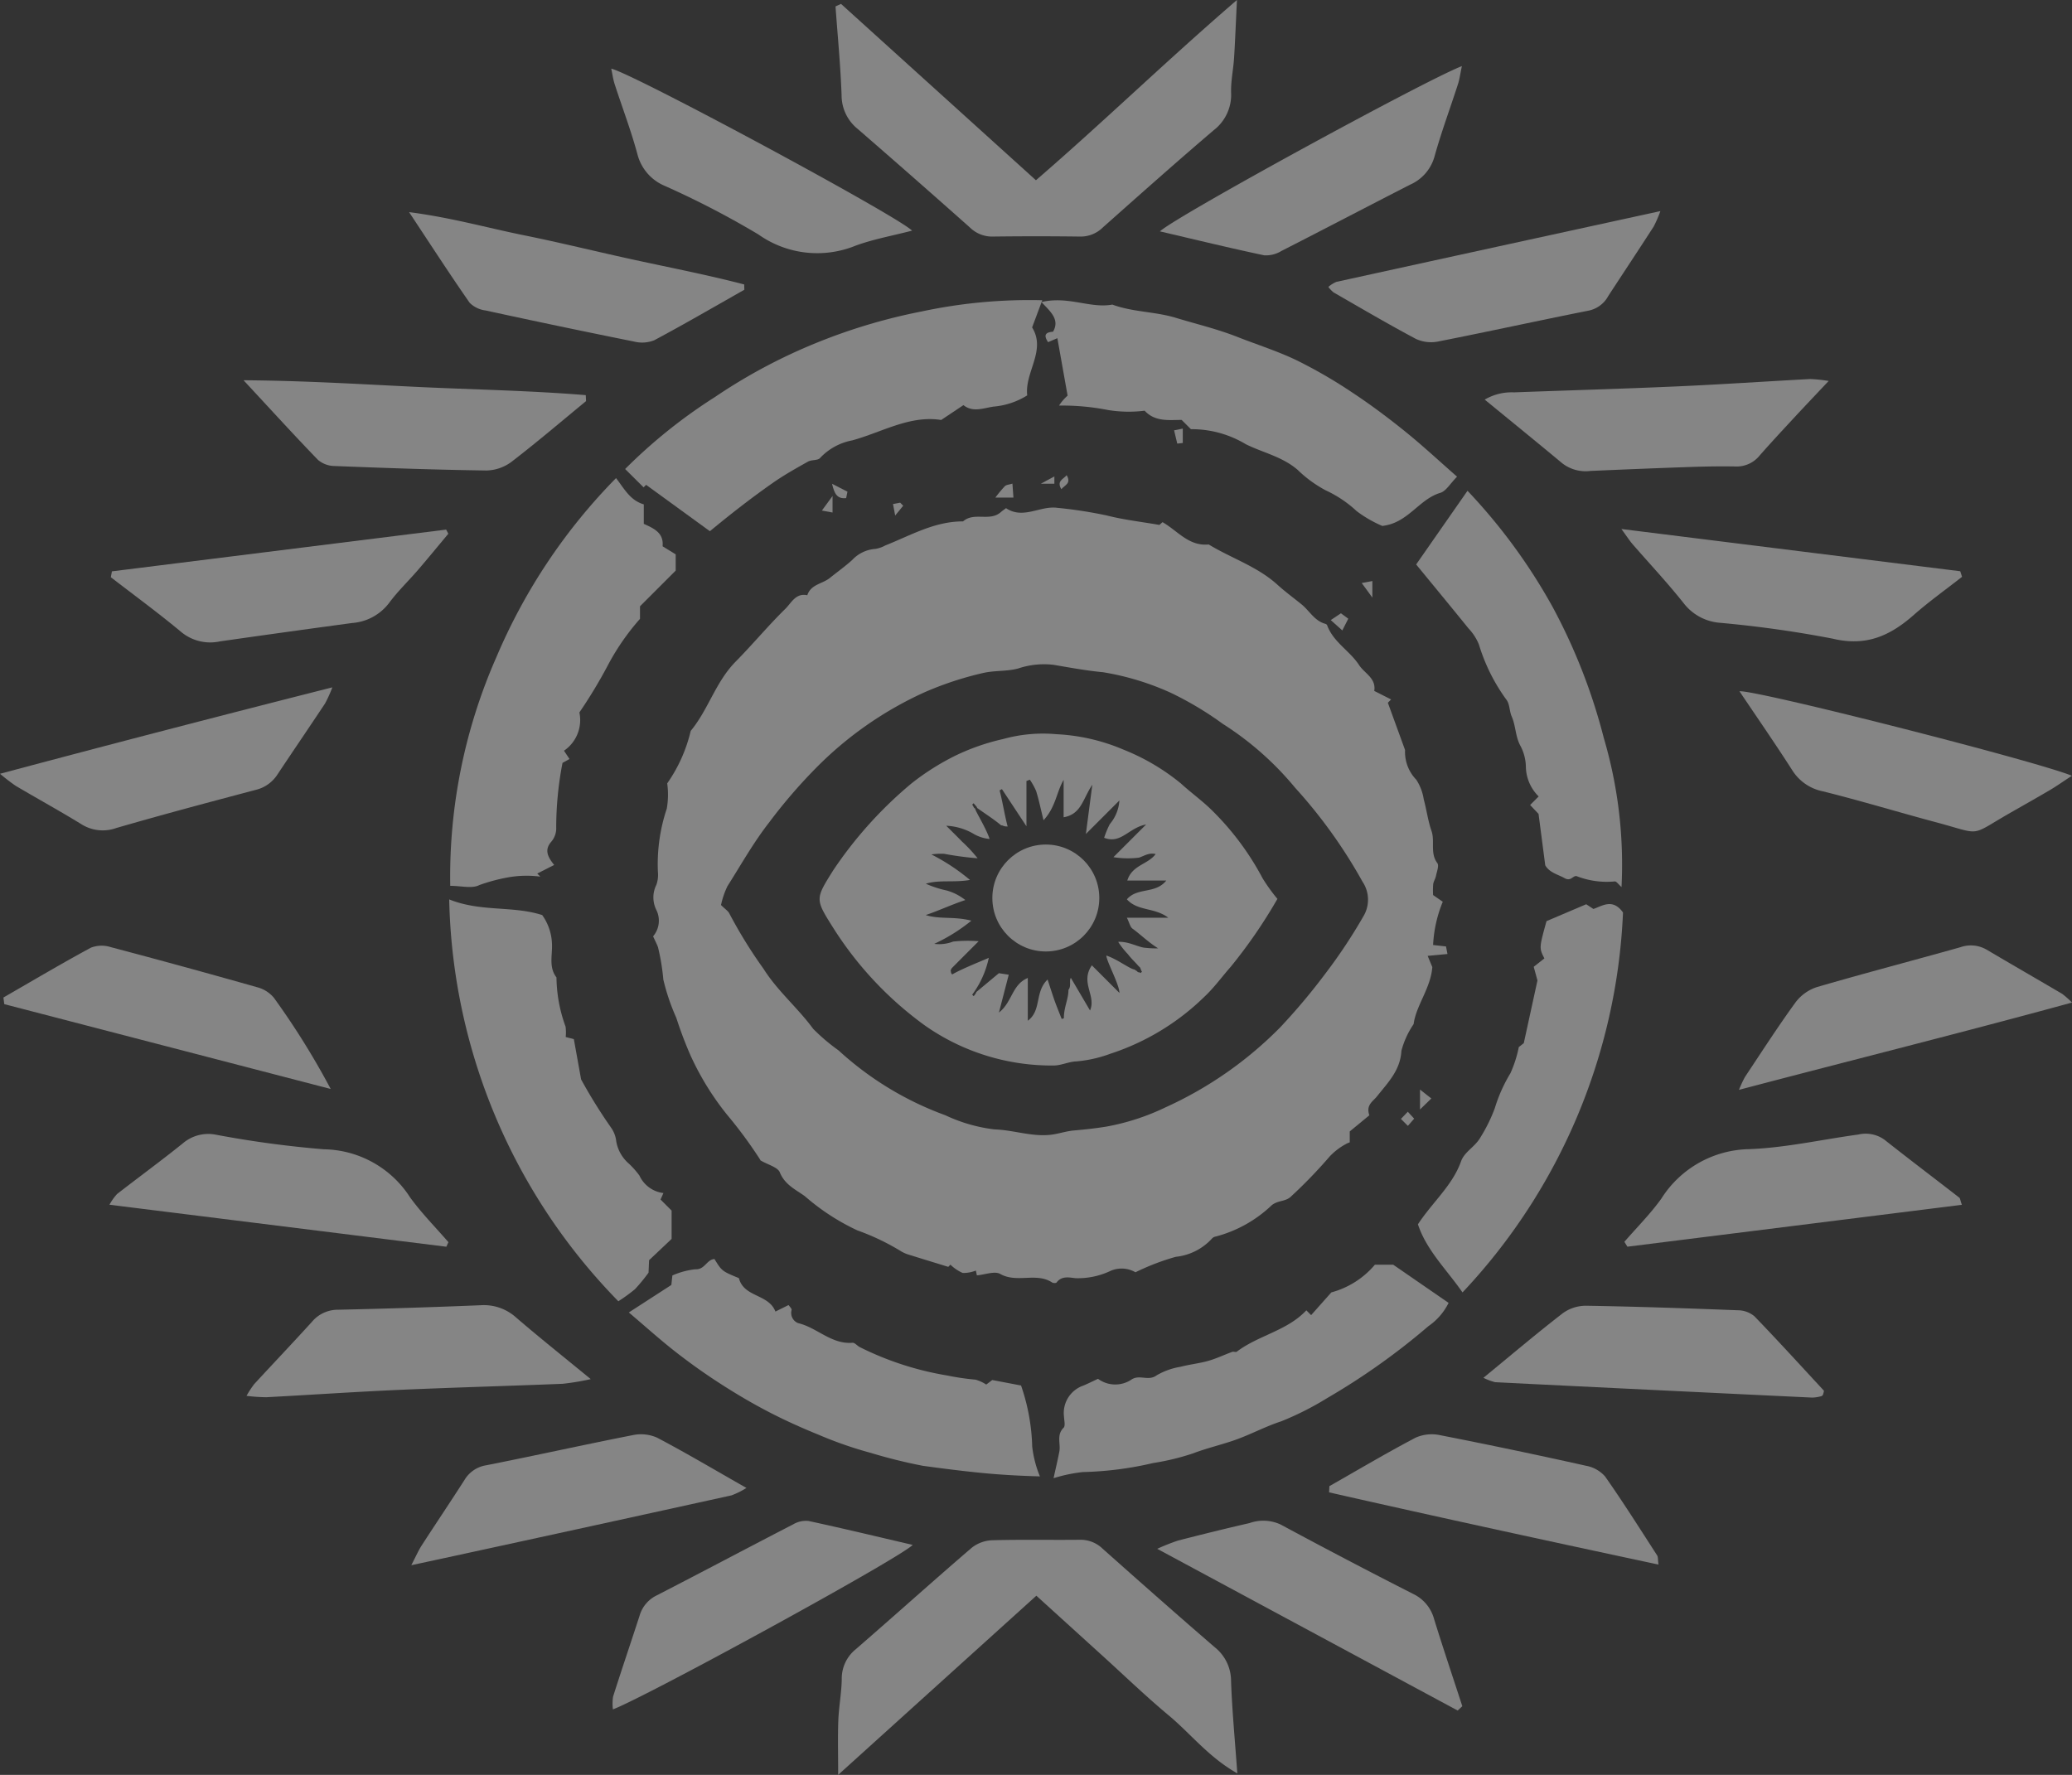 <svg xmlns="http://www.w3.org/2000/svg" viewBox="0 0 158.168 135.508">
  <rect x="0" y="0" width="158.168" height="135.508" fill="#333333" stroke="none"/>
  <title>fields-of-glass-1_monochrome</title>
  <g id="Layer_2" data-name="Layer 2">
    <g id="Fields_of_Glass" data-name="Fields of Glass">
      <g style="opacity: 0.4">
        <circle cx="79.834" cy="68.561" r="4.082" style="fill: #fff"/>
        <path d="M86.676,97.137a2.104,2.104,0,0,0-1.968-.077,5.804,5.804,0,0,1-2.607.528c-.487-.054-1.052-.196-1.446.328-.042.056-.255.054-.337.001-1.214-.798-2.689.07-3.962-.652-.424-.241-1.152.053-1.784.107l-.079-.367a2.542,2.542,0,0,1-1.008.183,3.254,3.254,0,0,1-.933-.632l-.166.166c-1.023-.315-1.993-.61-2.96-.914a2.677,2.677,0,0,1-.6-.249,17.94,17.94,0,0,0-3.377-1.621,16.988,16.988,0,0,1-4.015-2.616c-.705-.506-1.522-.87-1.905-1.812-.163-.401-.889-.572-1.48-.918.029.055-.011-.049-.074-.136a34.004,34.004,0,0,0-2.482-3.359,21.237,21.237,0,0,1-2.773-4.498,29.944,29.944,0,0,1-1.093-2.887,16.426,16.426,0,0,1-.991-2.922,16.439,16.439,0,0,0-.41-2.481c-.095-.253-.223-.495-.372-.821a1.843,1.843,0,0,0,.253-2.005,2.148,2.148,0,0,1-.005-1.924,2.252,2.252,0,0,0,.119-1.002,13.359,13.359,0,0,1,.679-4.822,6.223,6.223,0,0,0,.032-1.925,11.603,11.603,0,0,0,1.794-4.008c1.347-1.624,1.893-3.73,3.434-5.292,1.288-1.304,2.473-2.736,3.79-4.028.469-.461.792-1.224,1.677-1.037.266-.835,1.152-.863,1.713-1.314.571-.459,1.171-.886,1.713-1.377a2.664,2.664,0,0,1,1.771-.846,2.423,2.423,0,0,0,.764-.267c1.928-.764,3.76-1.843,5.928-1.833.834-.745,2.04.036,2.877-.703.127-.112.269-.206.405-.308,1.302.88,2.609-.203,3.904-.026a33.624,33.624,0,0,1,3.795.587c1.28.327,2.606.476,4.007.719l.237-.211c1.147.647,1.996,1.855,3.527,1.703,1.729,1.053,3.707,1.678,5.242,3.07.585.531,1.225,1,1.84,1.498s.998,1.282,1.844,1.497a.216.216,0,0,1,.122.122c.476,1.279,1.725,1.935,2.427,3.016.413.637,1.322,1.004,1.162,1.978l1.288.652-.25.25,1.314,3.609a3.042,3.042,0,0,0,.855,2.267,3.789,3.789,0,0,1,.573,1.509c.218.794.319,1.625.589,2.398.28.8-.127,1.696.447,2.462.145.194-.04.651-.105.981-.042.21-.175.403-.21.613a5.951,5.951,0,0,0-.009.845l.739.511a9.926,9.926,0,0,0-.739,3.302l.985.11.113.578-1.513.142.355.858c-.123,1.618-1.241,2.922-1.426,4.353a6.584,6.584,0,0,0-.934,2.04c-.081,1.496-1.036,2.428-1.857,3.468-.315.399-.866.66-.588,1.452l-1.498,1.233v.834a1.509,1.509,0,0,0-.319.143,4.888,4.888,0,0,0-1.206.927,36.928,36.928,0,0,1-2.926,3.033c-.414.438-1.005.302-1.497.69a9.798,9.798,0,0,1-4.27,2.395.506.506,0,0,0-.288.144,4.345,4.345,0,0,1-2.773,1.407A17.953,17.953,0,0,0,86.676,97.137ZM55.039,69.098c.322.322.554.459.644.659a35.869,35.869,0,0,0,2.604,4.212c1.073,1.704,2.613,2.975,3.784,4.577a14.527,14.527,0,0,0,1.936,1.645,24.404,24.404,0,0,0,8.161,4.958,12.126,12.126,0,0,0,3.752,1.079c1.44.046,2.817.566,4.252.414.603-.064,1.19-.278,1.793-.331.841-.073,1.668-.164,2.505-.299a17.704,17.704,0,0,0,4.512-1.473,29.225,29.225,0,0,0,8.744-6.103,47.466,47.466,0,0,0,3.503-4.178,39.85,39.85,0,0,0,2.841-4.289,2.458,2.458,0,0,0-.056-2.644,38.306,38.306,0,0,0-5.151-7.183,23.486,23.486,0,0,0-5.53-4.883,25.364,25.364,0,0,0-3.95-2.361,20.439,20.439,0,0,0-5.186-1.575c-1.239-.115-2.524-.354-3.781-.566a6.187,6.187,0,0,0-2.678.276c-.844.236-1.765.144-2.67.344a25.089,25.089,0,0,0-4.502,1.482,27.654,27.654,0,0,0-8.313,5.813,40.297,40.297,0,0,0-3.549,4.132c-1.199,1.54-2.141,3.226-3.177,4.86A6.468,6.468,0,0,0,55.039,69.098Z" style="fill: #fff"/>
        <path d="M79.564,22.922l-.776,2.076c1.093,1.762-.579,3.414-.374,5.188a5.754,5.754,0,0,1-2.581.859c-.813.127-1.573.452-2.288-.114L71.846,32.065c-2.394-.379-4.514.934-6.793,1.558a4.504,4.504,0,0,0-2.45,1.342c-.171.205-.648.123-.925.279-.908.51-1.822,1.021-2.674,1.617-1.654,1.156-3.246,2.399-4.814,3.696l-4.868-3.54-.192.192-1.41-1.4a39.977,39.977,0,0,1,6.864-5.502,41.877,41.877,0,0,1,7.636-4.089,43.374,43.374,0,0,1,8.136-2.439A39.394,39.394,0,0,1,79.564,22.922Z" style="fill: #fff"/>
        <path d="M34.369,67.633a41.549,41.549,0,0,1,3.539-17.497,43.85,43.85,0,0,1,9.118-13.634c.643.832,1.08,1.704,2.119,2.005v1.487c.796.363,1.533.697,1.435,1.715l1.0.615v1.241l-2.725,2.725v.957a18.126,18.126,0,0,0-2.476,3.589,37.206,37.206,0,0,1-2.151,3.558A2.827,2.827,0,0,1,43.052,57.316l.421.632-.533.297a26.048,26.048,0,0,0-.481,4.921,1.579,1.579,0,0,1-.35,1.066c-.537.601-.372,1.111.195,1.804l-1.291.658.231.235a8.081,8.081,0,0,0-2.442.054,13.414,13.414,0,0,0-2.216.593C36.035,67.862,35.217,67.633,34.369,67.633Z" style="fill: #fff"/>
        <path d="M111.227,36.394c-.525.525-.837,1.102-1.282,1.235-1.641.491-2.46,2.309-4.428,2.525a9.324,9.324,0,0,1-1.956-1.131,8.956,8.956,0,0,0-2.35-1.58A9.354,9.354,0,0,1,99.067,35.882c-1.178-1.022-2.661-1.319-3.965-1.966a8.009,8.009,0,0,0-4.192-1.148l-.709-.709c-.975.005-2.031.157-2.823-.703a9.805,9.805,0,0,1-2.801-.052,18.051,18.051,0,0,0-3.735-.339,3.659,3.659,0,0,1,.654-.759l-.781-4.387-.708.305c-.405-.602-.122-.761.375-.797.548-.932-.212-1.554-.884-2.265,2.057-.484,3.709.505,5.415.193,1.563.579,3.252.525,4.853,1.012,1.562.475,3.154.851,4.68,1.452,1.512.596,3.074,1.085,4.534,1.788a36.904,36.904,0,0,1,4.253,2.466c1.396.92,2.74,1.929,4.042,2.979C108.617,34.035,109.881,35.215,111.227,36.394Z" style="fill: #fff"/>
        <path d="M34.29,68.668c2.436.978,4.834.465,7.101,1.197a4.014,4.014,0,0,1,.747,2.264c.026.839-.251,1.73.341,2.495a11.278,11.278,0,0,0,.695,3.759,3.386,3.386,0,0,1,.009.791l.622.162.554,3.074a39.01,39.01,0,0,0,2.277,3.668,2.205,2.205,0,0,1,.405,1.055,2.893,2.893,0,0,0,.973,1.715,6.771,6.771,0,0,1,.797.902,2.322,2.322,0,0,0,1.832,1.338l-.22.494.845.844v2.163l-1.719,1.625-.042.951a12.826,12.826,0,0,1-1.043,1.269,12.936,12.936,0,0,1-1.262.915A45.193,45.193,0,0,1,34.29,68.668Z" style="fill: #fff"/>
        <path d="M79.383,112.72c-1.581-.044-3.055-.125-4.537-.273-1.466-.147-2.945-.334-4.398-.535a39.8,39.8,0,0,1-3.98-.987,29.963,29.963,0,0,1-3.995-1.392c-1.306-.528-2.596-1.111-3.845-1.762-1.26-.656-2.488-1.384-3.682-2.156-1.167-.754-2.303-1.564-3.397-2.419-1.17-.915-2.275-1.913-3.547-2.992l3.246-2.1.078-.724A5.838,5.838,0,0,1,53.09,96.906c.712.042.864-.755,1.45-.779.568.919.568.919,1.866,1.457.372,1.475,2.267,1.193,2.787,2.551l1.004-.498c.086.132.25.27.231.376a.835.835,0,0,0,.504,1.007c1.442.34,2.533,1.631,4.145,1.499.175-.014.363.232.558.332a23.412,23.412,0,0,0,6.682,2.167,18.761,18.761,0,0,0,2.151.316,2.901,2.901,0,0,1,.816.375l.461-.347,2.198.419a15.444,15.444,0,0,1,.851,4.659A8.501,8.501,0,0,0,79.383,112.72Z" style="fill: #fff"/>
        <path d="M80.425,112.858c.19-.869.33-1.45.441-2.037.113-.599-.237-1.259.325-1.816.148-.146.043-.563.029-.854a2.212,2.212,0,0,1,1.465-2.359c.351-.145.69-.317,1.133-.522a2.219,2.219,0,0,0,2.594.03c.612-.363,1.262.169,1.888-.3a5.33,5.33,0,0,1,1.831-.651c.693-.183,1.417-.254,2.106-.45.623-.177,1.216-.463,1.827-.687.103-.038.27.044.345-.013,1.66-1.256,3.851-1.596,5.311-3.158l.367.367,1.54-1.735a6.6,6.6,0,0,0,3.327-2.115h1.399c1.352.933,2.768,1.909,4.227,2.915a4.676,4.676,0,0,1-1.538,1.775,52.112,52.112,0,0,1-7.748,5.504,22.602,22.602,0,0,1-3.499,1.766c-1.233.401-2.379,1.034-3.624,1.46-1.028.352-2.093.6-3.107.988a18.695,18.695,0,0,1-3.049.737,26.003,26.003,0,0,1-5.351.686A11.685,11.685,0,0,0,80.425,112.858Z" style="fill: #fff"/>
        <path d="M123.781,67.725c-.248-.217-.374-.424-.509-.43a6.357,6.357,0,0,1-2.842-.373c-.345-.181-.461.425-1.002.121-.52-.293-1.143-.411-1.471-.98l-.511-3.923-.644-.68.653-.653A3.259,3.259,0,0,1,116.478,58.485a3.547,3.547,0,0,0-.44-1.588c-.367-.711-.333-1.496-.643-2.201-.174-.396-.144-.908-.38-1.245a14.032,14.032,0,0,1-2.117-4.233,3.887,3.887,0,0,0-.804-1.245c-1.323-1.639-2.667-3.263-3.991-4.877,1.265-1.816,2.595-3.725,3.92-5.626a43.418,43.418,0,0,1,6.5,8.874,44.016,44.016,0,0,1,3.902,9.99A34.144,34.144,0,0,1,123.781,67.725Z" style="fill: #fff"/>
        <path d="M117.363,74.858l-.285-1.045.813-.64c-.402-.798-.402-.798.163-2.846l3.032-1.289.548.36c.664-.222,1.473-.84,2.26.27A45.086,45.086,0,0,1,111.642,98.675c-1.201-1.734-2.756-3.224-3.403-5.202,1.135-1.723,2.637-2.963,3.294-4.813.262-.737,1.076-1.101,1.487-1.838a12.226,12.226,0,0,0,1.084-2.202,11.649,11.649,0,0,1,1.194-2.677,9.225,9.225,0,0,0,.642-2.002l.379-.299C116.698,77.909,117.026,76.403,117.363,74.858Z" style="fill: #fff"/>
        <path d="M108.397,83.186l.865.681-.865.841Z" style="fill: #fff"/>
        <path d="M102.922,47.237l-.455.895-.883-.789.777-.52Z" style="fill: #fff"/>
        <path d="M75.983,37.99a9.233,9.233,0,0,1,.734-.881c.108-.096.296-.103.568-.187l.077,1.068Z" style="fill: #fff"/>
        <path d="M63.514,36.936l1.177.602-.1.493C63.898,38.101,63.696,37.701,63.514,36.936Z" style="fill: #fff"/>
        <path d="M89.867,33.869l-.241-1.013.662-.134v1.1Z" style="fill: #fff"/>
        <path d="M63.554,37.866v1.264l-.815-.15Z" style="fill: #fff"/>
        <path d="M103.947,44.512l.815-.15v1.264Z" style="fill: #fff"/>
        <path d="M107.465,84.879l.488.529-.482.55-.531-.531Z" style="fill: #fff"/>
        <path d="M68.948,38.609l-.614.752-.165-.879.546-.104Z" style="fill: #fff"/>
        <path d="M81.424,36.28c.379.636-.151.757-.405,1.069C80.64,36.714,81.17,36.593,81.424,36.28Z" style="fill: #fff"/>
        <path d="M80.487,36.373v.56H79.449Z" style="fill: #fff"/>
        <path d="M97.513,68.628a38.63,38.63,0,0,1-3.563,5.184c-.674.764-1.277,1.607-2.028,2.305a18.446,18.446,0,0,1-7.165,4.336,9.875,9.875,0,0,1-2.581.582c-.599.018-1.195.329-1.788.315a16.827,16.827,0,0,1-9.795-3.062,26.998,26.998,0,0,1-6.983-7.439c-1.399-2.221-1.381-2.201-.005-4.404a31.284,31.284,0,0,1,5.978-6.635,18.896,18.896,0,0,1,3.317-2.103,16.889,16.889,0,0,1,3.689-1.287,11.377,11.377,0,0,1,4.053-.365,14.863,14.863,0,0,1,5.121,1.178,16.563,16.563,0,0,1,4.383,2.584c.797.731,1.691,1.362,2.449,2.129a21.094,21.094,0,0,1,3.784,5.105A13.645,13.645,0,0,0,97.513,68.628ZM86.625,74.024c-.023.023.218.134.195.157.082.096.164.016.246.112l.111-.111c-.096-.082-.104-.34-.232-.385-.373-.432-.496-.501-.849-.949a6.386,6.386,0,0,1-.739-.938c.841-.046,1.567.442,2.12.456a6.367,6.367,0,0,0,.929.037c-.755-.47-1.378-1.087-1.955-1.503-.177-.127-.229-.428-.43-.835h3.16c-1.052-.799-2.337-.487-3.159-1.402.807-.941,2.174-.386,3.009-1.436H86.054c.364-1.19,1.574-1.219,2.162-2.02-.501-.128-.855.136-1.273.274a6.989,6.989,0,0,1-1.949-.037c.912-.912,1.571-1.571,2.497-2.497-1.345.252-1.908,1.52-3.205,1.017A6.777,6.777,0,0,1,84.717,62.921a3.115,3.115,0,0,0,.734-1.806l-2.56,2.56.491-3.76c-.737,1.09-.828,2.243-2.189,2.483V59.545c-.555.945-.594,2.064-1.534,3.08-.221-.892-.359-1.566-.562-2.22a4.796,4.796,0,0,0-.483-.875l-.259.098V63.084L76.482,60.247l-.176.099c.229.87.37,1.828.614,2.755-.38,0-.304-.088-.497-.088-.574-.482-1.277-.924-1.837-1.33.023-.023-.042-.046-.019-.069l-.246-.288-.111.111c.096.082.104.252.232.297-.01.162.815,1.453,1.101,2.32a2.969,2.969,0,0,1-1.156-.352,4.517,4.517,0,0,0-2.155-.657c.517.517.865.854,1.2,1.203a11.033,11.033,0,0,1,1.195,1.28,24.073,24.073,0,0,1-2.562-.342,5.089,5.089,0,0,0-.968.049,15.36,15.36,0,0,1,2.947,1.947c-1.257.221-2.337-.031-3.37.289a8.034,8.034,0,0,0,1.582.514,4.026,4.026,0,0,1,1.433.732c-1.043.344-2.078.833-3.024,1.145,1.062.343,2.155.085,3.487.429a13.32,13.32,0,0,1-2.837,1.77,2.963,2.963,0,0,0,1.444-.174,10.505,10.505,0,0,1,1.949-.027c-.858.858-1.366,1.365-2.047,2.052-.021.021-.108.178-.089.208.029.047-.006.167.116.277.792-.472,2.831-1.259,2.794-1.274a7.214,7.214,0,0,1-1.269,2.82l.111.111a1.014,1.014,0,0,0,.209-.32l1.719-1.433.751.117-.749,2.889c1.032-.808.979-2.124,2.204-2.642V77.93c1.069-.787.509-2.188,1.511-3.145.226.685.38,1.182.555,1.671.162.45.347.892.521,1.338l.165-.046c0-.862.352-1.461.352-2.179.238-.286.032-.727.184-.909l1.463,2.489c.49-1.135-.774-2.125.139-3.447l2.105,2.106c-.008-.655-.999-2.443-.999-2.854C85.32,73.244,86.261,73.998,86.625,74.024Z" style="fill: #fff"/>
        <path d="M64.199.296l14.88,13.465C84.224,9.32,89.027,4.647,94.424,0c-.087,1.779-.136,3.108-.221,4.435-.056.874-.249,1.747-.226,2.617a3.408,3.408,0,0,1-1.325,2.887c-2.851,2.432-5.652,4.925-8.454,7.415a2.407,2.407,0,0,1-1.722.708q-3.34-.044-6.68-.001A2.41,2.41,0,0,1,74.06,17.388q-4.266-3.796-8.58-7.538a3.288,3.288,0,0,1-1.236-2.569c-.081-2.266-.301-4.527-.464-6.79Z" style="fill: #fff"/>
        <path d="M63.982,135.508c0-1.616-.037-2.889.012-4.16.04-1.049.244-2.094.262-3.142a2.872,2.872,0,0,1,1.066-2.286c2.965-2.57,5.881-5.196,8.858-7.753a2.698,2.698,0,0,1,1.573-.572c2.225-.063,4.453-.011,6.679-.036a2.418,2.418,0,0,1,1.735.679c2.844,2.531,5.695,5.054,8.578,7.539a3.285,3.285,0,0,1,1.229,2.572c.08,2.265.298,4.526.478,7.045-2.19-1.235-3.552-3.022-5.23-4.42-1.753-1.461-3.399-3.051-5.091-4.586-1.641-1.489-3.281-2.979-5.02-4.558C74.089,126.369,69.151,130.834,63.982,135.508Z" style="fill: #fff"/>
        <path d="M18.819,106.571a7.573,7.573,0,0,1,.58-.891c1.469-1.594,2.964-3.165,4.421-4.77a2.573,2.573,0,0,1,1.988-.914q5.444-.12,10.886-.344a3.674,3.674,0,0,1,2.719.951c1.766,1.52,3.59,2.972,5.683,4.691a19.353,19.353,0,0,1-2.139.356c-4.154.169-8.311.28-12.465.464-3.39.15-6.776.383-10.164.562A13.415,13.415,0,0,1,18.819,106.571Z" style="fill: #fff"/>
        <path d="M113.239,105.192c2.154-1.767,4.069-3.393,6.054-4.926a3.02,3.02,0,0,1,1.767-.576c3.863.064,7.726.196,11.588.346a2.005,2.005,0,0,1,1.269.451c1.825,1.886,3.589,3.83,5.316,5.692a1.609,1.609,0,0,1-.08.315.231.231,0,0,1-.129.104,2.915,2.915,0,0,1-.681.106q-12.099-.574-24.197-1.173A4.229,4.229,0,0,1,113.239,105.192Z" style="fill: #fff"/>
        <path d="M44.737,30.624c-1.894,1.557-3.759,3.152-5.703,4.644a3.309,3.309,0,0,1-1.914.654c-3.862-.054-7.723-.191-11.583-.342a1.998,1.998,0,0,1-1.262-.467c-1.822-1.882-3.585-3.821-5.685-6.082,4.698.034,8.957.303,13.217.507,4.302.207,8.615.276,12.908.63Z" style="fill: #fff"/>
        <path d="M69.626,17.609c-1.5.39-2.941.647-4.295,1.14a7.764,7.764,0,0,1-7.436-.848,67.247,67.247,0,0,0-7.166-3.717A3.578,3.578,0,0,1,48.656,11.766C48.17,9.962,47.498,8.208,46.921,6.427c-.119-.367-.169-.757-.261-1.184C48.172,5.541,68.375,16.402,69.626,17.609Z" style="fill: #fff"/>
        <path d="M111.594,5.048c-.13.615-.178,1.004-.296,1.37-.593,1.837-1.267,3.651-1.787,5.508a3.314,3.314,0,0,1-1.86,2.169c-3.284,1.68-6.55,3.394-9.836,5.068a2.241,2.241,0,0,1-1.313.33c-2.615-.553-5.213-1.187-7.956-1.827C89.658,16.572,108.831,6.106,111.594,5.048Z" style="fill: #fff"/>
        <path d="M34.072,95.186,8.355,91.979a4.292,4.292,0,0,1,.578-.816c1.667-1.295,3.373-2.542,5.017-3.865a2.985,2.985,0,0,1,2.443-.682,79.516,79.516,0,0,0,8.344,1.131,7.955,7.955,0,0,1,6.558,3.657c.879,1.217,1.951,2.294,2.936,3.435Z" style="fill: #fff"/>
        <path d="M8.544,43.622l25.514-3.188.166.317c-.772.923-1.534,1.855-2.318,2.766-.727.845-1.542,1.621-2.201,2.514a3.893,3.893,0,0,1-2.827,1.535q-5.045.682-10.084,1.402a3.473,3.473,0,0,1-2.953-.71c-1.744-1.456-3.582-2.799-5.381-4.189Z" style="fill: #fff"/>
        <path d="M139.594,29.086c-1.09,1.157-1.891,1.998-2.68,2.85-.875.945-1.753,1.888-2.602,2.856a2.248,2.248,0,0,1-1.846.823c-1.171-.021-2.343 0-3.514.041-2.514.086-5.027.19-7.54.299a2.919,2.919,0,0,1-2.142-.573c-1.927-1.604-3.874-3.185-5.933-4.873a4.056,4.056,0,0,1,2.231-.553c4.152-.154,8.306-.271,12.456-.456,3.387-.15,6.771-.381,10.157-.562A11.519,11.519,0,0,1,139.594,29.086Z" style="fill: #fff"/>
        <path d="M149.775,44.04c-1.232.966-2.512,1.878-3.686,2.911-1.8,1.584-3.627,2.428-6.195,1.808a86.457,86.457,0,0,0-8.684-1.217,3.862,3.862,0,0,1-2.673-1.473c-1.236-1.561-2.606-3.016-3.913-4.522-.219-.252-.399-.538-.854-1.159l25.868,3.226Z" style="fill: #fff"/>
        <path d="M69.673,117.952c-1.121,1.098-20.32,11.58-22.885,12.557a3.517,3.517,0,0,1,.012-.977c.656-2.062,1.353-4.112,2.021-6.17a2.491,2.491,0,0,1,1.301-1.552c3.488-1.794,6.951-3.635,10.436-5.435a1.917,1.917,0,0,1,1.159-.252C64.33,116.687,66.93,117.312,69.673,117.952Z" style="fill: #fff"/>
        <path d="M56.82,22.123c-2.287,1.294-4.559,2.617-6.876,3.854a2.494,2.494,0,0,1-1.539.101Q42.724,24.936,37.062,23.702a2.078,2.078,0,0,1-1.21-.584c-1.5-2.153-2.926-4.358-4.625-6.923,3.25.421,5.974,1.202,8.734,1.76,2.868.58,5.71,1.289,8.57,1.908,2.765.599,5.544,1.142,8.279,1.855Z" style="fill: #fff"/>
        <path d="M158.159,59.228c-.688.451-1.153.782-1.643,1.072-1.008.595-2.028,1.168-3.044,1.749-3.217,1.84-2.082,1.691-5.688.728-2.879-.769-5.732-1.639-8.623-2.358a3.589,3.589,0,0,1-2.355-1.625c-1.29-2.014-2.654-3.981-4.022-6.017C134.006,52.656,155.341,58.075,158.159,59.228Z" style="fill: #fff"/>
        <path d="M111.273,130.597,88.338,118.25a15.925,15.925,0,0,1,1.591-.632c1.811-.464,3.626-.916,5.449-1.332a3.161,3.161,0,0,1,2.379.107q5.023,2.708,10.111,5.297a2.985,2.985,0,0,1,1.608,1.934c.688,2.222,1.431,4.428,2.151,6.641Z" style="fill: #fff"/>
        <path d="M31.395,119.501c.376-.721.55-1.132.789-1.501,1.083-1.674,2.197-3.328,3.273-5.007a2.363,2.363,0,0,1,1.67-1.124c3.731-.737,7.444-1.567,11.176-2.299a3.027,3.027,0,0,1,1.857.194c2.225,1.171,4.389,2.456,6.82,3.838a6.137,6.137,0,0,1-1.145.568q-10.544,2.321-21.096,4.61C33.735,118.999,32.73,119.214,31.395,119.501Z" style="fill: #fff"/>
        <path d="M132.745,83.209a8.994,8.994,0,0,1,.46-.987c1.265-1.9,2.501-3.822,3.841-5.669a3.337,3.337,0,0,1,1.63-1.185c3.645-1.065,7.322-2.021,10.977-3.051a2.399,2.399,0,0,1,2.013.196c1.913,1.133,3.841,2.24,5.757,3.368a6.895,6.895,0,0,1,.746.662C149.653,78.874,141.322,80.947,132.745,83.209Z" style="fill: #fff"/>
        <path d="M123.998,94.811c.949-1.097,1.987-2.13,2.827-3.305a8.096,8.096,0,0,1,6.687-3.77c2.792-.104,5.562-.737,8.345-1.116a2.455,2.455,0,0,1,2.002.4c1.884,1.491,3.802,2.939,5.7,4.413.076.059.081.209.202.552l-25.531,3.198Z" style="fill: #fff"/>
        <path d="M.26,76.159C2.481,74.881,4.686,73.571,6.94,72.353a2.283,2.283,0,0,1,1.513-.042q5.592,1.478,11.158,3.057a2.479,2.479,0,0,1,1.294.807,59.217,59.217,0,0,1,4.34,6.967L.327,76.665Z" style="fill: #fff"/>
        <path d="M101.4,21.906a2.332,2.332,0,0,1,.61-.384c8.151-1.79,16.305-3.566,24.738-5.405a9.606,9.606,0,0,1-.513,1.182c-1.146,1.773-2.313,3.533-3.467,5.301a2.198,2.198,0,0,1-1.481,1.112c-3.845.765-7.676,1.607-11.522,2.365a2.738,2.738,0,0,1-1.688-.206c-2.122-1.128-4.194-2.349-6.279-3.547A2.323,2.323,0,0,1,101.4,21.906Z" style="fill: #fff"/>
        <path d="M25.37,52.478a10.205,10.205,0,0,1-.552,1.224c-1.198,1.807-2.421,3.598-3.622,5.404a2.721,2.721,0,0,1-1.656,1.195c-3.563.942-7.126,1.89-10.665,2.917a3.049,3.049,0,0,1-2.662-.291c-1.648-1.01-3.343-1.943-5.008-2.925A14.779,14.779,0,0,1,0,59.076C8.545,56.795,16.805,54.649,25.37,52.478Z" style="fill: #fff"/>
        <path d="M101.482,113.464c2.187-1.243,4.351-2.528,6.576-3.699a3.027,3.027,0,0,1,1.857-.195q5.598,1.098,11.167,2.341a2.526,2.526,0,0,1,1.445.816c1.381,1.966,2.664,4.002,3.97,6.021.08.124.052.318.105.705-8.467-1.811-16.816-3.621-25.146-5.514Z" style="fill: #fff"/>
      </g>
    </g>
  </g>
</svg>
